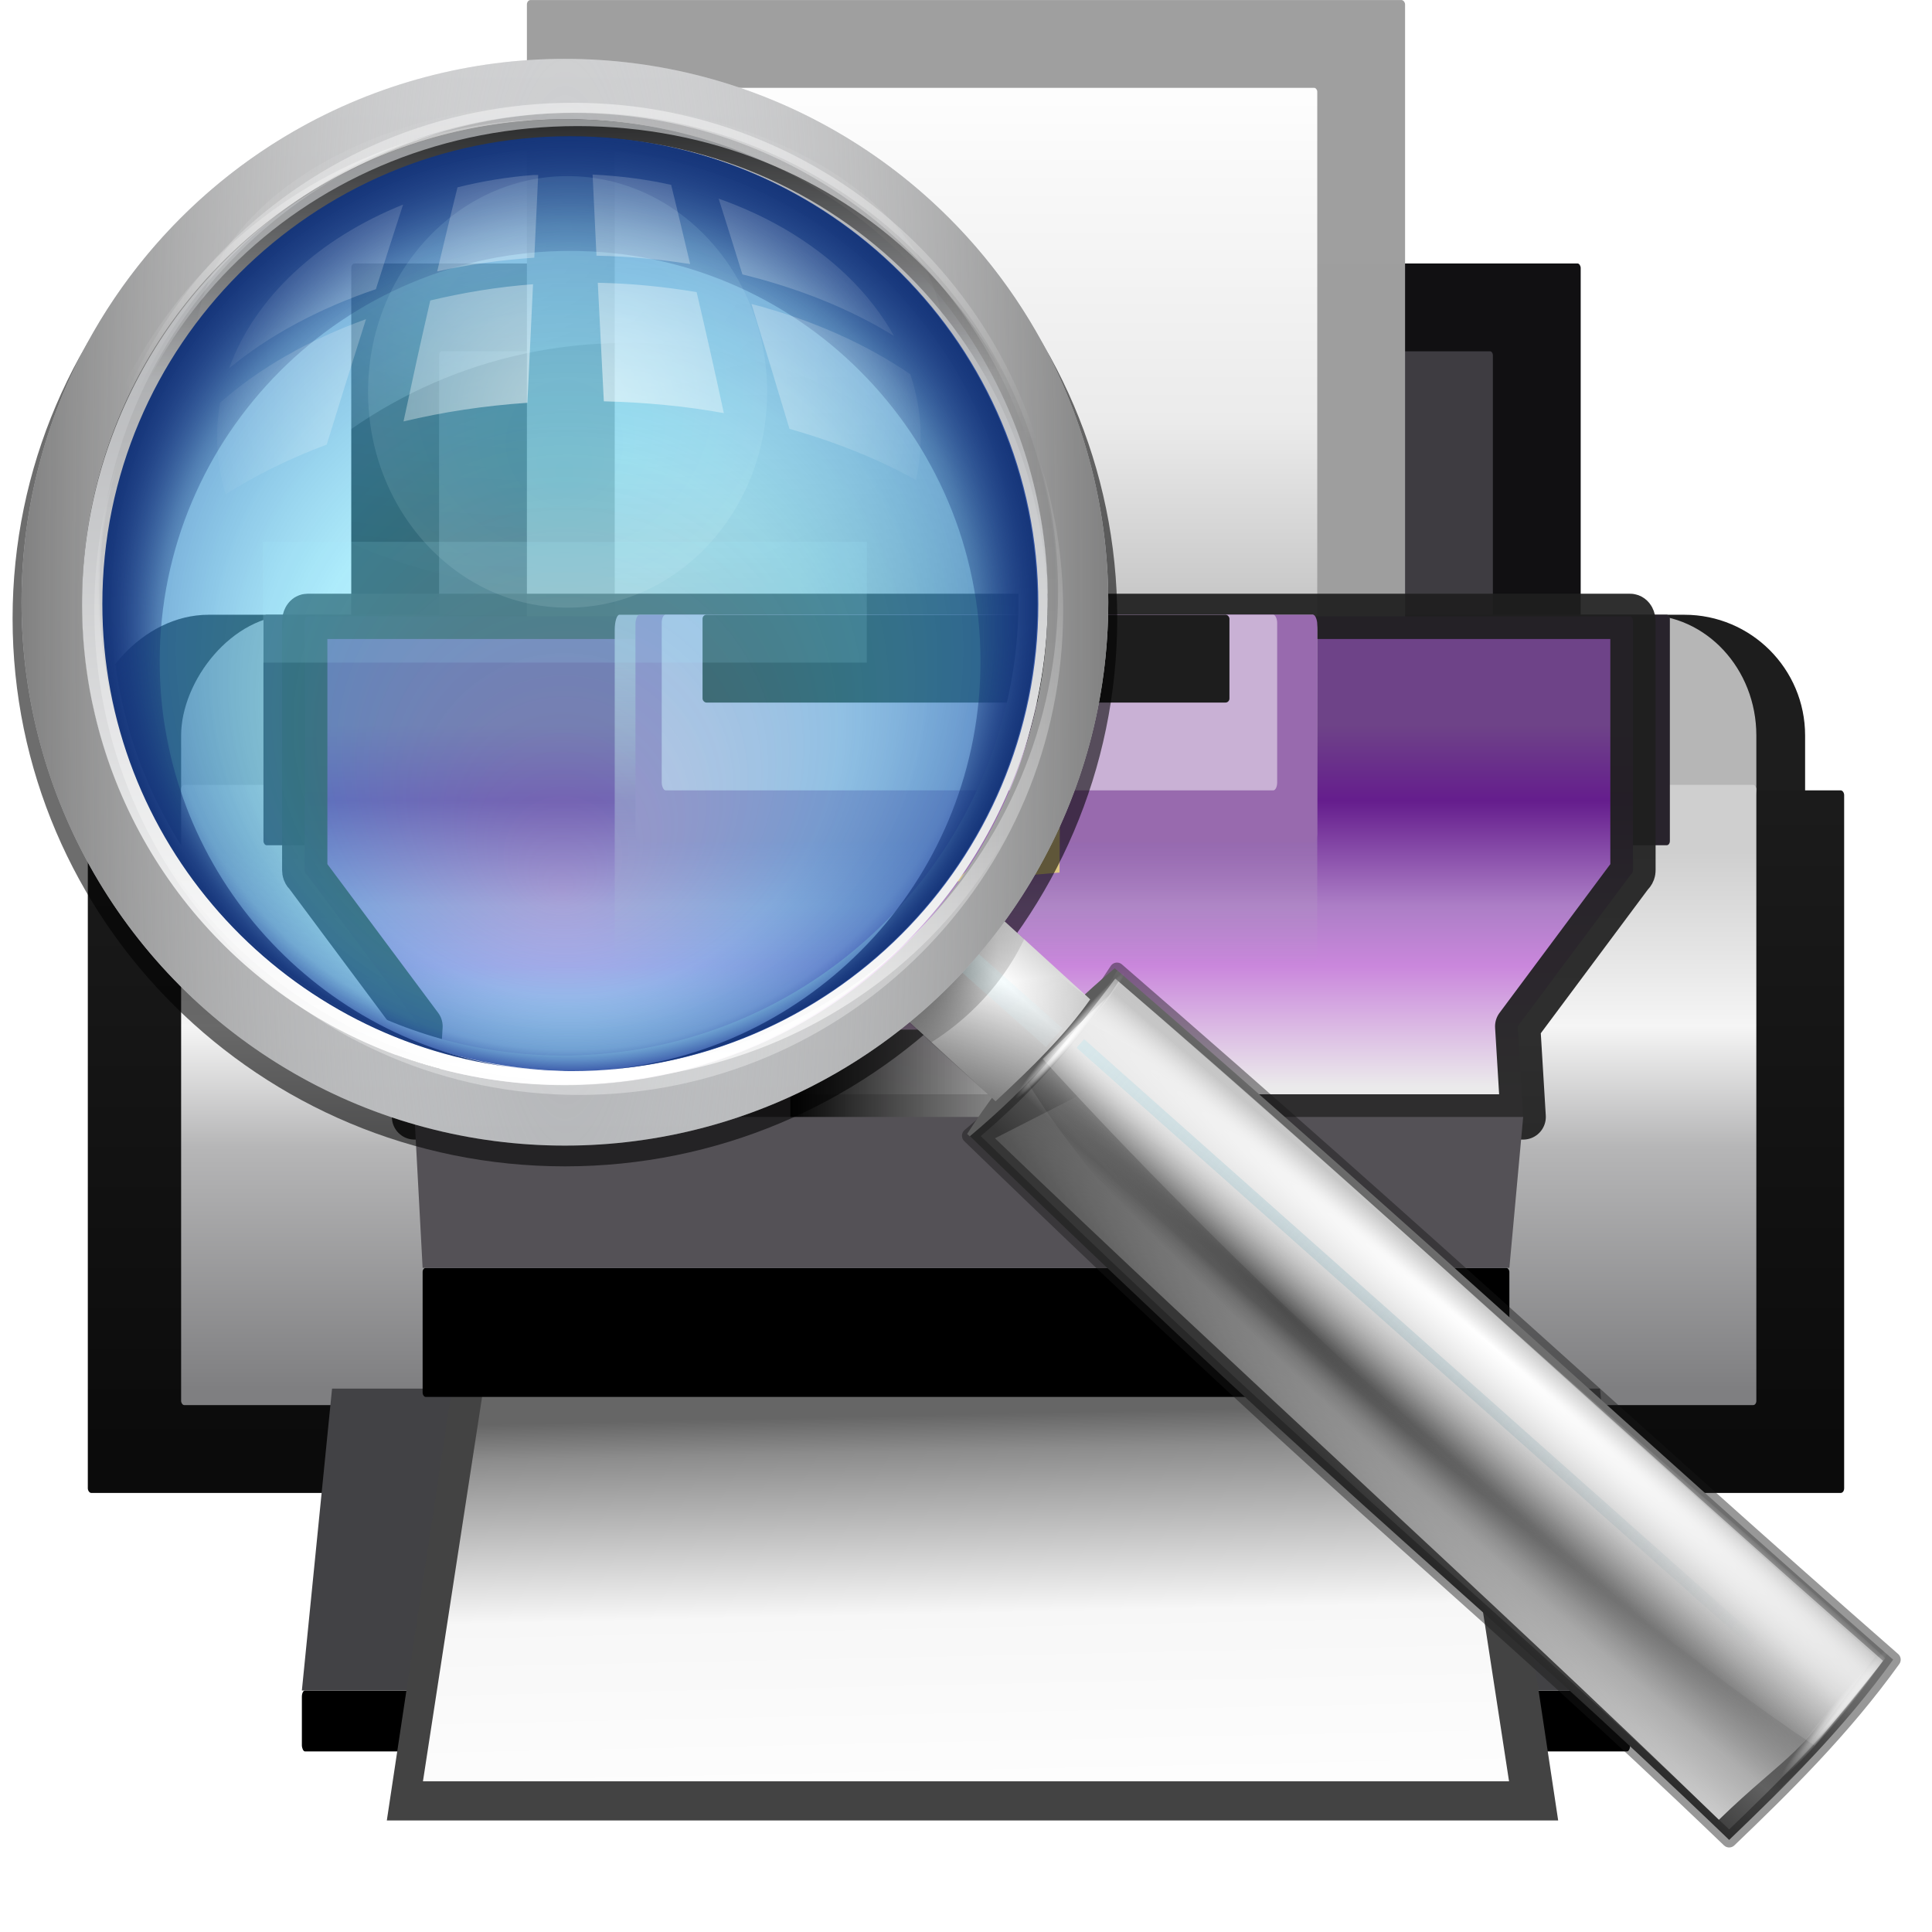 <svg height="128" viewBox="0 0 128 128" width="128" xmlns="http://www.w3.org/2000/svg" xmlns:xlink="http://www.w3.org/1999/xlink"><linearGradient id="a" gradientUnits="userSpaceOnUse" x1="68" x2="68" y1="4" y2="48"><stop offset="0" stop-color="#fff"/><stop offset=".545" stop-color="#ebebeb"/><stop offset=".909" stop-color="#bababa"/><stop offset="1" stop-color="#7e7e7f"/></linearGradient><linearGradient id="b" gradientTransform="matrix(.909 0 0 1 6.009 0)" gradientUnits="userSpaceOnUse" x1="64" x2="64" y1="48" y2="72"><stop offset="0" stop-color="#6e4388"/><stop offset=".211" stop-color="#651d8d"/><stop offset=".5" stop-color="#ac7ec6"/><stop offset=".667" stop-color="#ca87dc"/><stop offset="1" stop-color="#ebeaeb"/></linearGradient><linearGradient id="c" gradientTransform="matrix(1 0 0 1.111 0 -5.778)" gradientUnits="userSpaceOnUse" x1="64" x2="64" y1="88" y2="56"><stop offset="0" stop-color="#7f7f81"/><stop offset=".45" stop-color="#b6b6b7"/><stop offset=".675" stop-color="#f5f5f5"/><stop offset="1" stop-color="#cfcfcf"/></linearGradient><linearGradient id="d" gradientTransform="matrix(1 0 0 .626 0 25.443)" gradientUnits="userSpaceOnUse" x1="52" x2="76" y1="72" y2="72"><stop offset="0"/><stop offset=".667" stop-color="#a6a6a6" stop-opacity=".867"/><stop offset="1" stop-opacity=".737"/></linearGradient><linearGradient id="e" gradientUnits="userSpaceOnUse" x1="68" x2="67.436" y1="120" y2="93.627"><stop offset="0" stop-color="#fefefe"/><stop offset=".5" stop-color="#f7f7f7"/><stop offset=".91" stop-color="#8c8c8c"/><stop offset="1" stop-color="#666"/></linearGradient><linearGradient id="f" gradientUnits="userSpaceOnUse" x1="64.254" x2="64.254" y1="44" y2="64"><stop offset="0" stop-color="#baaac4"/><stop offset="1" stop-color="#baaac4" stop-opacity="0"/></linearGradient><linearGradient id="g" gradientUnits="userSpaceOnUse" x1="64" x2="64" y1="96" y2="48"><stop offset="0" stop-color="#0b0b0b"/><stop offset="1" stop-color="#1d1d1d"/></linearGradient><linearGradient id="h" gradientUnits="userSpaceOnUse" x1="57.919" x2="54.502" y1="46.387" y2="43.339"><stop offset=".278" stop-color="#dec985"/><stop offset=".358" stop-color="#e6d596"/><stop offset=".518" stop-color="#faf5c3"/><stop offset=".556" stop-color="#fffdcf"/><stop offset=".592" stop-color="#f8f2c0"/><stop offset=".677" stop-color="#eadca0"/><stop offset=".75" stop-color="#e1ce8c"/><stop offset=".799" stop-color="#dec985"/></linearGradient><filter id="i"><feGaussianBlur stdDeviation="1.098"/></filter><linearGradient id="j" gradientUnits="userSpaceOnUse" x1="34.842" x2="35.561" xlink:href="#k" y1="-7.142" y2="11.416"/><linearGradient id="k"><stop offset="0" stop-color="#fff"/><stop offset="1" stop-color="#fff" stop-opacity="0"/></linearGradient><linearGradient id="l" gradientUnits="userSpaceOnUse" x1="81.935" x2="92.679" y1="94.073" y2="83.328"><stop offset="0" stop-color="#363636"/><stop offset="1" stop-color="#b3b3b3"/></linearGradient><filter id="m"><feGaussianBlur stdDeviation=".594"/></filter><radialGradient id="n" cx="3.953" cy="74.833" fx=".906" fy="73.296" gradientTransform="matrix(.436 -.566 5.671 5.234 -338.599 -300.747)" gradientUnits="userSpaceOnUse" r="6.932" xlink:href="#o"/><linearGradient id="o"><stop offset="0"/><stop offset=".664" stop-opacity=".238"/><stop offset="1" stop-opacity="0"/></linearGradient><radialGradient id="p" cx="49.157" cy="62.381" fx="45.9" fy="62.298" gradientTransform="matrix(.627 -.704 7.606 6.892 -439.315 -332.401)" gradientUnits="userSpaceOnUse" r="8.333" xlink:href="#k"/><radialGradient id="q" cx="39.036" cy="69.153" fx="36.286" gradientTransform="matrix(.627 -.704 7.606 6.892 -440.153 -332.68)" gradientUnits="userSpaceOnUse" r="8.333" xlink:href="#k"/><radialGradient id="r" cx="53.823" cy="51.796" fx="53.363" fy="53.704" gradientTransform="matrix(1.046 0 0 .088 -63.329 85.622)" gradientUnits="userSpaceOnUse" r="5.284" xlink:href="#k"/><radialGradient id="s" cx="53.823" cy="51.796" fx="53.363" fy="53.704" gradientTransform="matrix(1.046 0 0 .088 -67.07 153.142)" gradientUnits="userSpaceOnUse" r="5.284" xlink:href="#k"/><linearGradient id="t" gradientTransform="matrix(-.358 .402 .397 .36 61.243 42.459)" gradientUnits="userSpaceOnUse" spreadMethod="reflect" x1="28.072" x2="40.199" y1="20.205" y2="20.205"><stop offset="0" stop-color="#fff"/><stop offset="1" stop-color="#aeaeae"/></linearGradient><linearGradient id="u" gradientTransform="matrix(1.005 .037 -.037 1.006 -5.948 -2.702)" gradientUnits="userSpaceOnUse" x1="67.515" x2="63.402" xlink:href="#v" y1="86.706" y2="61.357"/><linearGradient id="v"><stop offset="0"/><stop offset="1" stop-opacity="0"/></linearGradient><radialGradient id="w" cx="-22.188" cy="69.922" fx="-24.226" fy="69.914" gradientTransform="matrix(-.892 1.039 -21.233 -18.231 1554.315 1384.772)" gradientUnits="userSpaceOnUse" r="3.312" xlink:href="#k"/><radialGradient id="x" cx="56.257" cy="56.999" gradientTransform="matrix(1 0 0 .925 -3.959 6.009)" gradientUnits="userSpaceOnUse" r="9.726" xlink:href="#o"/><linearGradient id="y" gradientUnits="userSpaceOnUse" x1="-8.376" x2="-13.687" xlink:href="#z" y1="69.836" y2="92.178"/><linearGradient id="z"><stop offset="0" stop-color="#56e4fd" stop-opacity=".687"/><stop offset="1" stop-color="#fff" stop-opacity=".709"/></linearGradient><linearGradient id="A" gradientTransform="matrix(5.328 0 0 7.787 -182.146 78.4)" gradientUnits="userSpaceOnUse" x1="28.549" x2="28.549" y1="-10.101" y2="-.854"><stop offset="0" stop-color="#c9cacc"/><stop offset="1" stop-color="#acaeb1"/></linearGradient><radialGradient id="B" cx="28.549" cy="-5.477" gradientTransform="matrix(-5.379 -0 -0 29.321 183.621 196.351)" gradientUnits="userSpaceOnUse" r="6.692"><stop offset="0" stop-color="#fff" stop-opacity="0"/><stop offset="1" stop-color="#818181"/></radialGradient><radialGradient id="C" cx="39.409" cy="9.579" fx="33.484" fy="10.615" gradientTransform="matrix(1 0 0 .763 -9.959 3.437)" gradientUnits="userSpaceOnUse" r="31.966" xlink:href="#k"/><filter id="D"><feGaussianBlur stdDeviation="1.972"/></filter><linearGradient id="E" gradientTransform="matrix(1.106 0 0 1.139 -10.177 -14.926)" gradientUnits="userSpaceOnUse" x1="13.645" x2="71.473" y1="38.368" y2="38.368"><stop offset="0" stop-color="#a3a5a8"/><stop offset="1" stop-color="#fff"/></linearGradient><radialGradient id="F" cx="461.984" cy="-50.078" fx="461.545" fy="-62.784" gradientTransform="matrix(1.925 0 -0 .989 -427.108 -.552)" gradientUnits="userSpaceOnUse" r="21.346" xlink:href="#k"/><filter id="G"><feGaussianBlur stdDeviation=".239"/></filter><radialGradient id="H" cx="28.322" cy="22.571" fx="27.837" fy="37.594" gradientUnits="userSpaceOnUse" r="24.34"><stop offset="0" stop-color="#a2f3ff" stop-opacity=".309"/><stop offset=".58" stop-color="#51d2f4" stop-opacity=".465"/><stop offset=".882" stop-color="#388bc9" stop-opacity=".663"/><stop offset="1" stop-color="#1f449e" stop-opacity=".862"/></radialGradient><linearGradient id="I" gradientUnits="userSpaceOnUse" x1="529.517" x2="529.131" xlink:href="#v" y1="-49.408" y2="-2.032"/><filter id="J"><feGaussianBlur stdDeviation=".315"/></filter><linearGradient id="K" gradientUnits="userSpaceOnUse" x1="425.907" x2="426.27" xlink:href="#k" y1="7.406" y2="-21.585"/><filter id="L"><feGaussianBlur stdDeviation=".297"/></filter><linearGradient id="M" gradientUnits="userSpaceOnUse" x1="425.2" x2="424.856" xlink:href="#k" y1="35.691" y2="12.002"/><linearGradient id="N" gradientUnits="userSpaceOnUse" x1="529.517" x2="529.631" xlink:href="#v" y1="-49.408" y2="-22.282"/><linearGradient id="O" gradientUnits="userSpaceOnUse" x1="30.164" x2="28.418" xlink:href="#k" y1="-24.385" y2="13.03"/><radialGradient id="P" cx="549.109" cy="-5.5" fy="15.369" gradientTransform="matrix(1 0 0 1 0 -.002)" gradientUnits="userSpaceOnUse" r="34.641"><stop offset="0" stop-color="#16367a" stop-opacity="0"/><stop offset=".795" stop-color="#16367a" stop-opacity="0"/><stop offset="1" stop-color="#16367a"/></radialGradient><clipPath id="Q"><path d="m549.138-40.479c-19.32 0-35.01 15.69-35.01 35.01s15.69 34.979 35.01 34.979c19.32 0 34.979-15.659 34.979-34.979s-15.659-35.01-34.979-35.01z"/></clipPath><filter id="R"><feGaussianBlur stdDeviation=".666"/></filter><radialGradient id="S" cx="455.504" cy="-40.35" fy="-32.883" gradientTransform="matrix(1.486 -0 0 1.838 -221.596 32.465)" gradientUnits="userSpaceOnUse" r="14.103" xlink:href="#z"/><filter id="T"><feGaussianBlur stdDeviation=".605"/></filter><radialGradient id="U" cx="419.656" cy="-24.165" gradientTransform="matrix(.72 0 0 .649 -273.745 28.177)" gradientUnits="userSpaceOnUse" r="27.473" xlink:href="#k"/><linearGradient id="V" gradientUnits="userSpaceOnUse" x1="-8.59" x2="-7.599" y1="87.868" y2="151.197"><stop offset="0" stop-color="#caecf3" stop-opacity=".984"/><stop offset="1" stop-color="#0e5268" stop-opacity="0"/></linearGradient><filter id="W"><feGaussianBlur stdDeviation=".29"/></filter><rect height="4.037" rx=".206" ry=".41" width="88" x="20" y="112"/><rect fill="#1d1d1d" height="23.272" rx="8" transform="scale(1 -1)" width="113.775" x="5.818" y="-64.001"/><rect fill="url(#g)" height="46.545" rx=".222" ry=".305" width="116.362" x="5.818" y="52.365"/><rect fill="#b6b6b6" height="19.271" rx="7.429" ry="8" transform="scale(1 -1)" width="104.362" x="12" y="-60"/><rect fill="url(#c)" height="41.091" rx=".206" ry=".277" width="104.362" x="12" y="52"/><rect fill="#111012" height="29.09" rx=".206" ry=".299" width="81.453" x="23.272" y="17.456"/><rect fill="#3e3c41" height="24.412" rx=".183" ry=".249" width="69.817" x="29.09" y="23.274"/><rect fill="#28232c" height="15.271" rx=".208" ry=".275" width="93.179" x="17.454" y="40.728"/><rect fill="#9f9f9f" fill-opacity=".996" height="52.363" rx=".241" ry=".295" width="58.181" x="34.909" y=".002"/><rect fill="url(#a)" height="40.727" rx=".206" ry=".249" width="46.545" x="40.727" y="5.82"/><path d="m20.378 40.836h87.622c.104 0 .188.155.188.348v16.468c0 .193-.126.265-.188.348l-7.449 10.0.364 6h-73.452l.364-6-7.449-10c-.068-.091-.188-.155-.188-.348v-16.468c0-.193.084-.348.188-.348z" style="stroke:#1f1f1f;stroke-width:3;stroke-linecap:square;stroke-linejoin:round;stroke-opacity:.925;fill:url(#b)"/><g fill-rule="evenodd"><path d="m22 92-2 20h88l-2-20z" fill="#424245"/><path d="m29.939 92.018-4.311 28.592h77.605l-4.311-28.592z" fill="#434343"/><path d="m32.02 92.018-3.998 25.997h71.956l-3.998-25.997z" fill="url(#e)"/></g><rect height="8.547" rx=".206" ry=".266" width="72" x="28" y="84.002"/><rect fill="url(#d)" height="7.421" rx=".206" ry=".156" width="23.272" x="52.363" y="68.216"/><rect fill="url(#f)" height="23.272" opacity=".92" rx=".31" ry="1.008" width="46.545" x="40.727" y="40.728"/><rect fill="#986aae" height="15.119" rx=".281" ry=".64" width="45.171" x="42.101" y="40.728"/><rect fill="#c9b1d5" height="11.636" rx=".258" ry=".525" width="40.775" x="43.841" y="40.728"/><rect fill="#1d1d1d" height="5.818" rx=".258" ry=".267" width="34.908" x="46.546" y="40.728"/><path d="m28 84-.537-10h73.452l-.915 10z" fill="#545156" fill-rule="evenodd"/><g transform="translate(7.385 4.149)"><path d="m58 46.295.032-5.442-5.957 5.957z" fill="url(#h)" transform="matrix(1.159 0 0 1.159 -4.41 .003)"/><path d="m5.407 41c0 19.095 15.497 34.593 34.593 34.593 19.095 0 34.593-15.497 34.593-34.593 0-19.095-15.497-34.593-34.593-34.593-19.095 0-34.593 15.497-34.593 34.593z" style="opacity:.755;fill:none;stroke:#000;stroke-width:4.965;stroke-linecap:round;stroke-linejoin:round;filter:url(#i)" transform="matrix(.987 0 0 .979 -9.438 -3.311)"/><g fill="none" stroke="url(#j)" transform="matrix(-1.031 -.038 .05 -1.344 67.834 71.12)"><path d="m9.623 14.273c6.901-8.191 16.726-12.521 27.494-12.521s21.293 5.448 27.297 13.228" stroke-width=".414"/><path d="m9.623 14.573c6.901-8.191 16.726-12.521 27.494-12.521s21.293 5.448 27.297 13.228" stroke-width=".914"/><path d="m9.623 14.473c6.901-8.191 16.726-12.521 27.494-12.521s21.293 5.448 27.297 13.228" stroke-width=".614"/></g><path d="m56.848 71.096c3.938-3.297 7.16-6.919 9.772-10.972 21.402 18.549 33.855 30.312 51.421 45.683-3.3 4.594-7.132 8.364-10.865 11.943-16.84-16.186-23.8-20.932-50.328-46.654z" style="stroke:#171717;stroke-linecap:round;stroke-linejoin:round;stroke-dashoffset:4;stroke-opacity:.443;fill:url(#l);filter:url(#m)"/><path d="m64.305 63.386-3.636 4.117c3.8 6.261 12.265 15.7 24.185 26.913 9.756 9.178 18.664 16.187 25.175 20.391 2.283-2.042 3.627-3.596 5.191-5.395-4.691-6.36-12.769-14.984-22.604-24.236-11.84-11.137-21.968-18.481-28.311-21.791z" fill="url(#n)"/><path d="m57.474 70.822c3.228-2.972 6.34-6.51 9.026-10.135 16.816 14.37 34.368 30.866 50.347 44.925-3.428 4.529-4.627 6.715-9.512 11.083-16.61-15.967-33.9-30.544-49.861-45.874z" fill="url(#p)" opacity=".733"/><path d="m58.535 71.265 7.87-4.013c16.816 14.37 31.512 25.922 48.778 39.361-2.551 5.221-4.26 5.495-8.687 9.803-16.349-15.824-32-29.821-47.961-45.151z" fill="url(#q)" opacity=".744"/><path d="m66.467 59.997c-3.938 3.297-7.168 6.927-9.779 10.98l.176.159c3.938-3.297 7.168-6.927 9.779-10.98z" fill="#5c5c5c"/><ellipse cx="-7.013" cy="90.168" fill="url(#r)" rx="5.529" ry=".464" transform="matrix(.653 -.757 .755 .656 0 0)"/><ellipse cx="-10.755" cy="157.688" fill="url(#s)" opacity=".651" rx="5.529" ry=".464" transform="matrix(.642 -.766 .768 .641 0 0)"/><path d="m58.122 55.933c-2.154 2.622-4.137 4.867-6.081 6.863l6.533 6.01c2.418-2.25 4.629-4.398 6.267-6.744z" fill="url(#t)"/><path d="m58.365 57.084c-2.154 2.622-4.007 4.144-5.95 6.141l6.159 5.581c2.418-2.25 4.629-4.398 6.267-6.744z" fill="url(#u)"/><path d="m117.529 105.714c-6.106-5.74-15.951-13.853-27.38-24.186-8.837-7.989-17.239-15.36-23.674-20.119l-4.77 4.602c5.382 5.925 13.523 14.257 22.36 22.246 11.428 10.332 22.061 18.827 28.773 23.244z" fill="url(#w)"/><path d="m58.26 56.031c-.969 1.291-2.03 2.53-3.188 3.688-.413.413-.847.826-1.281 1.219-.022.02-.041.043-.062.062-.568.617-1.129 1.208-1.688 1.781l2.281 2.125c2.144-1.355 3.997-3.167 5.375-5.406.292-.474.546-.949.781-1.438z" fill="url(#x)" fill-rule="evenodd" opacity=".8"/><path d="m-7.617 81.263h1.652v8.382h-1.652z" fill="url(#y)" opacity=".188" transform="matrix(.664 -.747 .747 .664 0 0)"/><circle cx="-30.041" cy="35.75" fill="none" r="34" stroke="url(#A)" stroke-linecap="round" stroke-linejoin="round" stroke-width="4" transform="scale(-1 1)"/><path d="m-3.959 35.75c0 18.768 15.232 34 34 34 18.768 0 34-15.232 34-34 0-18.768-15.232-34-34-34-18.768 0-34 15.232-34 34z" fill="none" stroke="url(#B)" stroke-linecap="round" stroke-linejoin="round" stroke-width="4"/><path d="m29.885 3.75c-.546-.009-1.105.012-1.656.031-17.65.614-31.408 15.441-30.719 33.094.224 5.737 1.951 11.06 4.781 15.625-.018-.274-.02-.537-.031-.812-.69-17.653 13.068-32.479 30.719-33.094 11.914-.415 22.559 5.737 28.438 15.219-1.077-16.71-14.883-29.798-31.531-30.063z" fill="url(#C)" filter="url(#D)" opacity=".71"/><ellipse cx="36.896" cy="28.78" rx="31.025" ry="31.035" style="fill:none;stroke-width:1.939;stroke-linecap:round;stroke-linejoin:round;stroke-dashoffset:4;stroke:url(#E)" transform="matrix(.035 .999 .999 -.039 0 0)"/><g transform="matrix(1.272 0 0 1.272 -5.579 7.145)"><ellipse cx="461.984" cy="-50.078" fill="url(#F)" filter="url(#G)" opacity=".406" rx="21.346" ry="20.068" transform="matrix(.914 0 0 .631 -393.987 40.721)"/><path d="m28.333-1.769c-13.438 0-24.351 10.913-24.351 24.351 0 13.438 10.913 24.329 24.351 24.329 13.438 0 24.329-10.892 24.329-24.329 0-13.438-10.892-24.351-24.329-24.351z" fill="url(#H)"/><path d="m514.844-41.875c-19.607 0-35.531 15.924-35.531 35.531 0 3.403.48 6.697 1.375 9.812-.684-2.729-1.062-5.591-1.062-8.531-0-19.315 15.685-35 35-35 19.315 0 35 15.685 35 35 0 6.639-1.847 12.834-5.062 18.125 3.652-5.58 5.781-12.239 5.781-19.406 0-19.607-15.893-35.531-35.5-35.531z" fill="url(#I)" filter="url(#J)" opacity=".391" transform="matrix(.703 0 0 .703 -333.276 26.424)"/><path d="m385.938-16.094c-1.141 3.502-1.75 7.213-1.75 11.094 0 19.819 16.087 35.906 35.906 35.906 19.819 0 35.875-16.087 35.875-35.906 0-3.881-.609-7.592-1.75-11.094.884 3.1 1.375 6.368 1.375 9.75 0 19.607-15.893 35.5-35.5 35.5-19.607-0-35.531-15.893-35.531-35.5 0-3.382.491-6.65 1.375-9.75z" fill="url(#K)" filter="url(#L)" opacity=".57" transform="matrix(.703 0 0 .703 -266.591 26.424)"/><path d="m385.938-16.094c-1.141 3.502-1.75 7.213-1.75 11.094 0 19.819 16.087 34.906 35.906 34.906 19.819 0 35.875-15.087 35.875-34.906 0-3.881-.609-7.592-1.75-11.094.884 3.1 1.375 6.368 1.375 9.75 0 19.607-15.893 35.5-35.5 35.5-19.607-0-35.531-15.893-35.531-35.5 0-3.382.491-6.65 1.375-9.75z" fill="url(#M)" filter="url(#L)" transform="matrix(.703 0 0 .703 -266.591 26.424)"/><path d="m514.844-40.875c-19.607 0-35.531 14.924-35.531 34.531 0 3.403.48 6.697 1.375 9.812-.684-2.729-1.062-5.591-1.062-8.531-0-19.315 15.685-35 35-35 19.315 0 35 15.685 35 35 0 6.639-1.847 12.834-5.062 18.125 3.652-5.58 5.781-12.239 5.781-19.406 0-19.607-15.893-34.531-35.5-34.531z" fill="url(#N)" filter="url(#J)" transform="matrix(.703 0 0 .703 -333.276 26.424)"/><path d="m28.429-3.525c-13.971 0-25.317 11.228-25.317 25.053 0 5.358 1.71 10.311 4.611 14.382-2.693-3.981-4.26-8.777-4.26-13.943 0-13.777 11.189-24.966 24.966-24.966 13.777 0 24.944 11.189 24.944 24.966 0 5.166-1.57 9.962-4.26 13.943 2.897-4.071 4.611-9.024 4.611-14.382 0-13.825-11.324-25.053-25.295-25.053z" fill="url(#O)"/><path clip-path="url(#Q)" d="m549.125-40.125c-19.124 0-34.656 15.532-34.656 34.656-0 17.548 13.101 32.011 30.031 34.281-14.59-2.228-25.781-14.822-25.781-30.031 0-16.782 13.624-30.406 30.406-30.406 16.782 0 30.406 13.624 30.406 30.406 0 15.733-11.959 28.663-27.281 30.219 17.666-1.573 31.5-16.393 31.5-34.469 0-19.124-15.501-34.656-34.625-34.656zm3.125 69.125c-.511.052-1.045.099-1.562.125.519-.023 1.05-.079 1.562-.125zm-7.75-.188c.512.069 1.013.141 1.531.188-.511-.052-1.028-.111-1.531-.188zm1.531.188c.51.045 1.015.102 1.531.125-.518-.026-1.02-.073-1.531-.125z" fill="url(#P)" filter="url(#R)" transform="matrix(.703 0 0 .703 -357.761 26.424)"/><ellipse cx="455.504" cy="-34.831" fill="url(#S)" filter="url(#T)" opacity=".406" rx="14.103" ry="17.534" transform="matrix(.737 0 0 .641 -307.562 33.86)"/><path d="m29.446.213.202 4.227c1.676.03 3.308.188 4.879.435-.326-1.375-.649-2.75-.989-4.124-1.31-.297-2.677-.466-4.092-.538zm-3.103.026c-1.358.103-2.681.328-3.935.64-.362 1.457-.712 2.921-1.057 4.38 1.616-.364 3.305-.592 5.059-.717l.202-4.304c-.092.006-.178-.007-.27 0zm9.669 1.23c.416 1.312.827 2.627 1.237 3.945 2.956.725 5.639 1.811 7.892 3.202-1.751-3.145-5.018-5.7-9.129-7.147zm-16.437.307c-4.402 1.766-7.732 4.846-9.062 8.53 2.058-1.708 4.672-3.111 7.645-4.124.47-1.468.938-2.936 1.417-4.406zm10.141 4.073.315 6.174c2.155.056 4.26.25 6.251.615-.452-2.098-.926-4.201-1.417-6.302-1.655-.278-3.375-.452-5.149-.487zm-3.373.077c-1.863.137-3.646.441-5.352.845-.488 2.1-.943 4.198-1.394 6.302 2.046-.493 4.2-.818 6.453-.973zm11.378 1.025c.666 2.159 1.332 4.337 1.979 6.507 2.414.685 4.624 1.574 6.588 2.664.164-.738.247-1.482.247-2.254 0-1.13-.195-2.203-.54-3.253-2.31-1.581-5.118-2.837-8.275-3.663zm-20.079.794c-2.985 1.08-5.59 2.568-7.6 4.355-.101.58-.157 1.167-.157 1.768 0 1.032.158 2.03.45 2.997 1.571-.995 3.336-1.868 5.262-2.587.67-2.174 1.354-4.355 2.046-6.532z" fill="url(#U)" opacity=".59"/></g><path d="m-6.305 91.2h.756v66.294h-.756z" fill="url(#V)" opacity=".457" transform="matrix(.664 -.747 .747 .664 0 0)"/><path d="m20 36h40v8h-40z" fill="#a8f1ff" fill-rule="evenodd" filter="url(#W)" opacity=".364" transform="matrix(1 0 0 -1 -9.959 75.75)"/></g></svg>